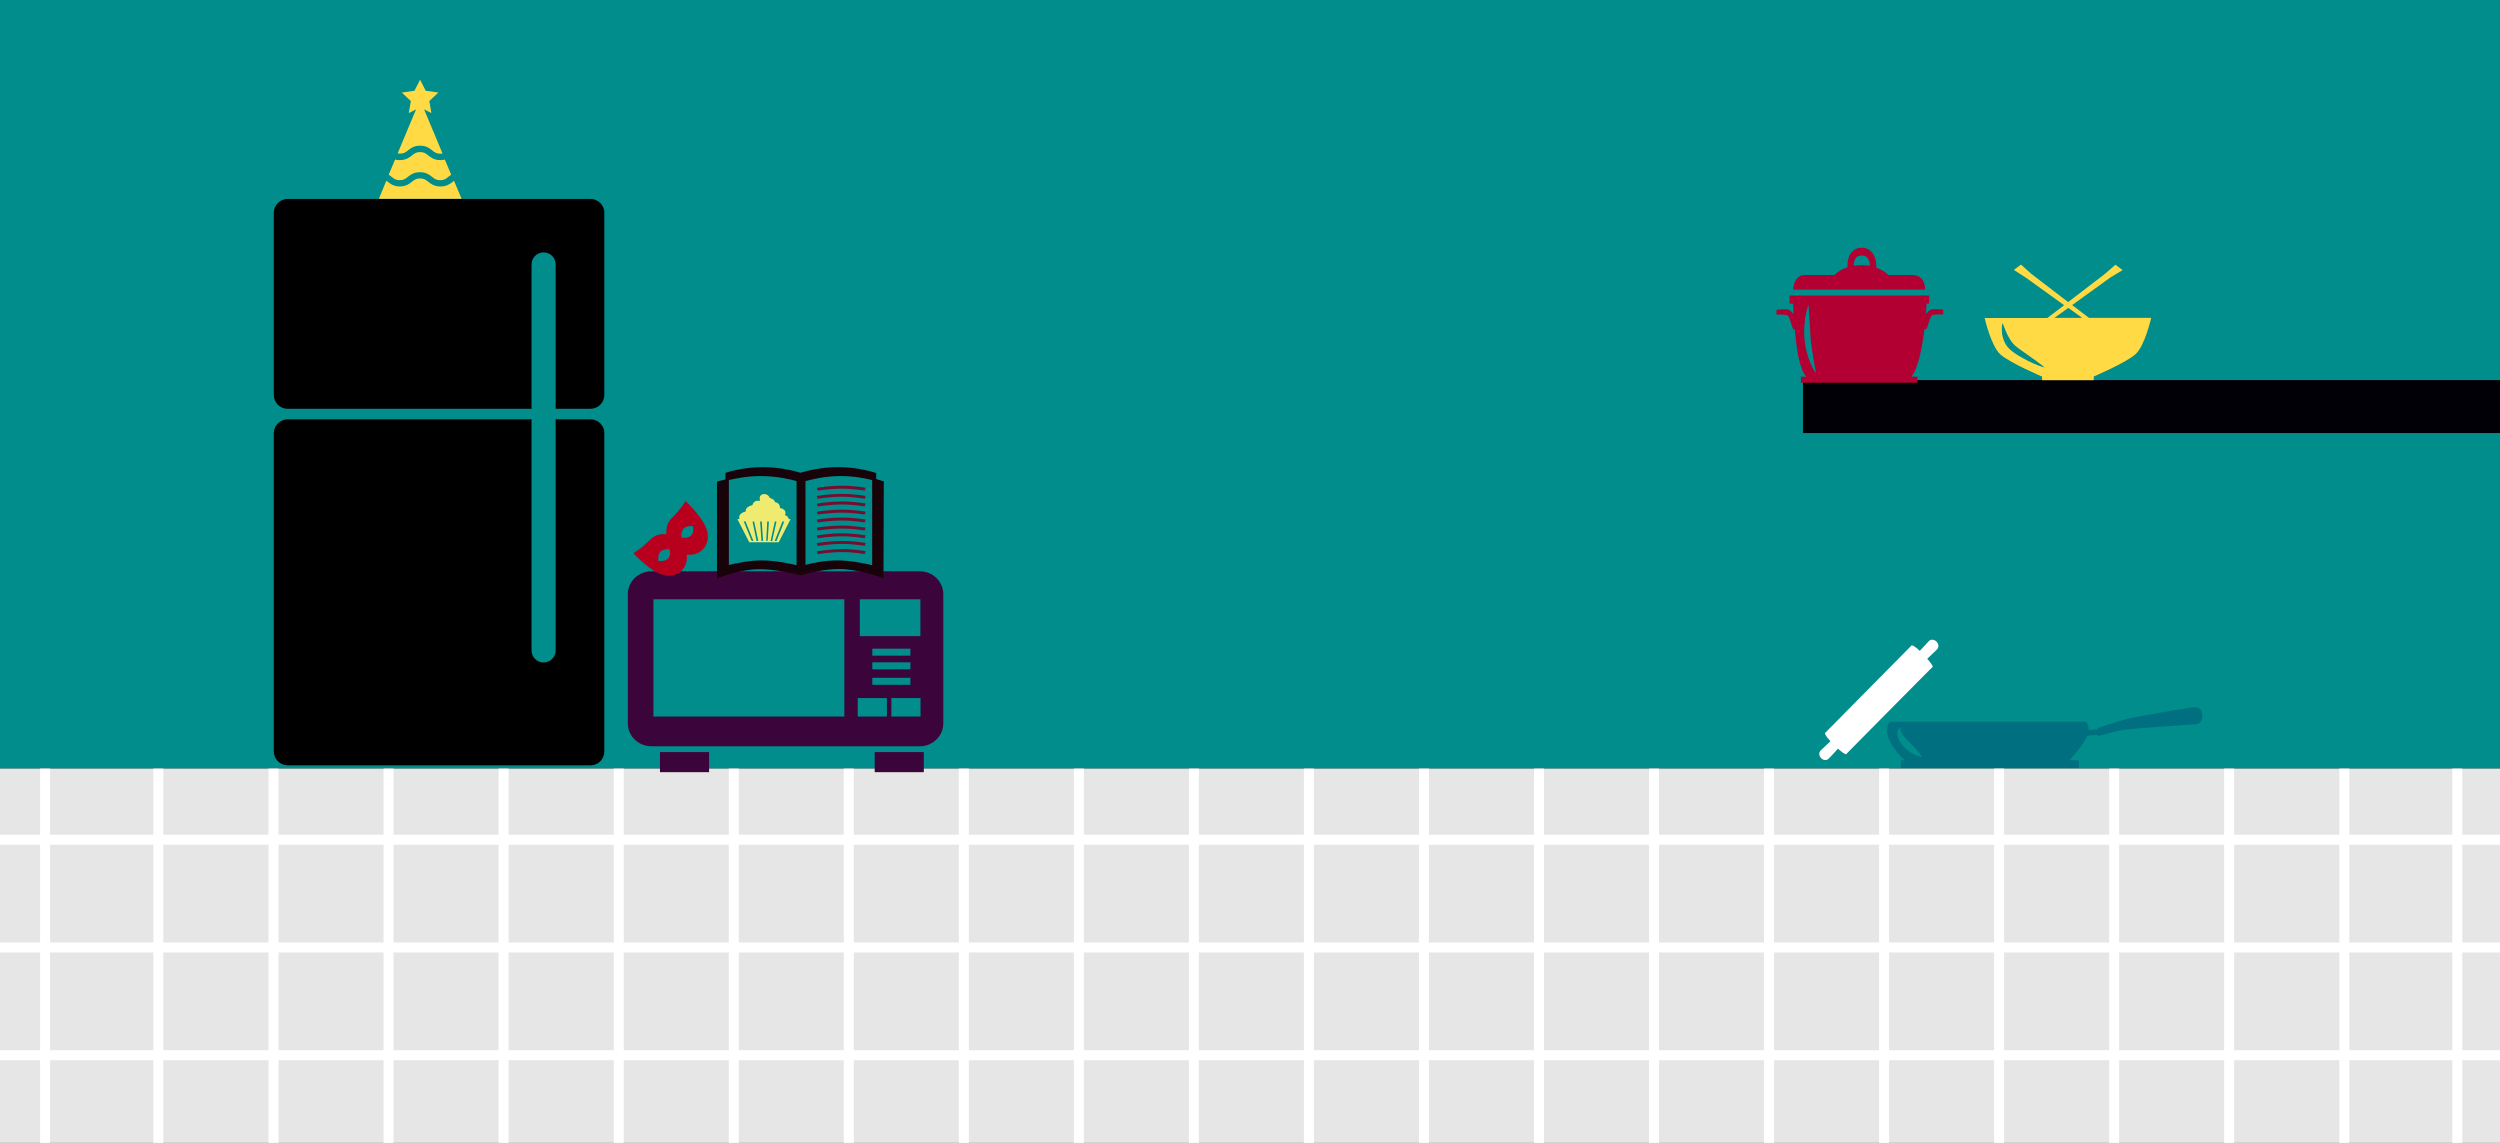 <?xml version="1.0" encoding="utf-8"?>
<!-- Generator: Adobe Illustrator 19.2.png.1.png, SVG Export Plug-In . SVG Version: 6.00 Build 0)  -->
<svg version="1.1" id="Layer_1" xmlns="http://www.w3.org/2000/svg" xmlns:xlink="http://www.w3.org/1999/xlink" x="0px" y="0px"
	 viewBox="0 0 1680 768" style="enable-background:new 0 0 1680 768;" xml:space="preserve">
<rect x="0" y="0" width="1680" height="768" fill="#333333" stroke="none"/>
<style type="text/css">
	.st0{fill:#008D8B;}
	.st1{fill:#010007;}
	.st2{clip-path:url(#SVGID_2_);fill:#E6E6E6;}
	.st3{clip-path:url(#SVGID_4_);fill:#677100;stroke:#FFFFFF;stroke-width:6.707;stroke-miterlimit:10;}
	.st4{fill:#B10031;}
	.st5{fill:#3B053B;}
	.st6{fill:#FFDA44;}
	.st7{fill:#19030B;}
	.st8{fill:#750D31;}
	.st9{fill:#EFEB70;}
	.st10{fill:#006F7F;}
	.st11{fill:#FFFFFF;}
	.st12{display:none;}
	.st13{fill:#B8001E;}
</style>
<g id="Background">
</g>
<g id="Art">
	<g>
		<rect class="st0" width="1680" height="516.5"/>
		<rect x="1211.6" y="255.4" class="st1" width="468.4" height="35.6"/>
		<g>
			<g>
				<defs>
					<rect id="SVGID_1_" y="516.5" width="1680" height="251.5"/>
				</defs>
				<clipPath id="SVGID_2_">
					<use xlink:href="#SVGID_1_"  style="overflow:visible;"/>
				</clipPath>
				<rect y="516.5" class="st2" width="1680" height="251.5"/>
			</g>
			<g>
				<defs>
					<rect id="SVGID_3_" y="516.5" width="1680" height="251.5"/>
				</defs>
				<clipPath id="SVGID_4_">
					<use xlink:href="#SVGID_3_"  style="overflow:visible;"/>
				</clipPath>
				<path class="st3" d="M725,334.2v548.7 M802.3,882.8V334.2 M570.4,882.8V334.2 M647.7,334.2v548.7 M415.8,882.8V334.2
					 M493.1,334.2v548.7 M261.1,882.8V334.2 M338.4,334.2v548.7 M183.8,334.2v548.7 M106.4,334.2v548.7 M1343.4,334.2v548.7
					 M1420.7,882.8V334.2 M1498,882.8V334.2 M1575.4,882.8V334.2 M1651.3,882.8V334.2 M1188.8,334.2v548.7 M1266.1,882.8V334.2
					 M1034.2,334.2v548.7 M1111.5,882.8V334.2 M879.6,334.2v548.7 M956.9,882.8V334.2 M-8.4,419.6h1699.8 M-8.4,347.2h1699.8
					 M-8.4,564.3h1699.8 M-8.4,491.9h1699.8 M1691.4,709.1H-8.4 M1691.4,636.7H-8.4 M1691.1,853.9H-8.6 M1691.4,781.5H-8.4
					 M30.3,334.2v548.7"/>
			</g>
		</g>
		<g>
			<g>
				<path d="M396.8,281.8h-23.4v155.3c0,4.5-3.6,8.1-8.1,8.1c-4.5,0-8.1-3.6-8.1-8.1V281.8H193.3c-5.1,0-9.3,4.2-9.3,9.3v213.9
					c0,5.1,4.2,9.3,9.3,9.3h203.5c5.2,0,9.3-4.2,9.3-9.3V291.1C406.2,286,402,281.8,396.8,281.8z"/>
				<path d="M396.8,133.7H193.3c-5.1,0-9.3,4.2-9.3,9.3v122.4c0,5.2,4.2,9.3,9.3,9.3h163.9v-97c0-4.5,3.6-8.1,8.1-8.1
					c4.5,0,8.1,3.6,8.1,8.1v97h23.4c5.1,0,9.3-4.2,9.3-9.3V143C406.2,137.9,402,133.7,396.8,133.7z"/>
			</g>
		</g>
		<g>
			<g>
				<path class="st4" d="M1284.7,184.8c-2.1,0-8.1,0-15.8,0c-2-2.1-4.8-3.8-8-4.9c0-2.4-0.2-6.5-2.4-9.6c-1.7-2.5-4.2-3.8-7.4-3.8
					c-3.2,0-5.7,1.3-7.4,3.8c-2,3-2.3,6.8-2.2,9.3c-3.6,1.2-6.6,3-8.8,5.2c-9.8,0-17.7,0-19.8,0c-6.3,0-7.8,6.6-7.8,9.8
					c2.8,0,86.5,0,88.5,0C1293.7,190.8,1292.3,184.8,1284.7,184.8z M1250.8,178.2c-1.8,0-3.4,0.2-5.1,0.4c0-1.6,0.3-3.6,1.2-5
					c0.9-1.3,2.2-1.9,4.1-1.9c1.9,0,3.3,0.6,4.2,1.9c1,1.4,1.3,3.4,1.4,5C1254.7,178.4,1252.8,178.2,1250.8,178.2z"/>
				<path class="st4" d="M1297.4,208.1c-1,0.4-2.3,1.8-3.2,2.9c0.2-3,0.4-5.4,0.5-7h1.7v-5.4h-93.8v5.4h2.4c0,1.6,0.1,4.1,0.3,7.1
					c-1-1.2-2.2-2.5-3.2-2.9c-1.9-0.8-8.3,0-8.3,0v3.2c0,0,6.3-0.3,7.7,0.7c1.4,1,2.8,9.2,3.9,9.2c0.2,0,0.4,0,0.7,0
					c1.1,12.2,2.9,26.6,7.7,31.8h-3.6v4.1h78.3v-4.1h-4.1c4.6-5.2,7.3-19.7,8.8-31.9c0.4,0,0.8,0,1,0c1.1,0,2.6-8.2,3.9-9.2
					c1.4-1,7.7-0.7,7.7-0.7v-3.2C1305.7,208.1,1299.3,207.3,1297.4,208.1z M1216.9,244.6c-1.8-4-3.6-9.6-4.2-15.9
					c-0.2-1.7-0.2-2.9-0.3-4.6c0-1.5,0-2.9,0.1-4.3c0.2-2.8,0.4-5.4,0.9-7.7c0.4-2.2,0.8-4,1.2-5.3c0.4-1.3,0.7-1.9,0.7-1.9
					s0.3,3,0.5,7.4c0.2,2.2,0.3,4.7,0.5,7.4c0.1,1.3,0.2,2.7,0.2,4.2c0.1,1.3,0.2,2.9,0.3,4.2c0.1,1.3,0.3,2.8,0.5,4.1
					c0.2,1.4,0.4,2.7,0.6,4.1c0.4,2.7,0.8,5.1,1.2,7.3c0.8,4.3,1.2,7.3,1.2,7.3S1218.6,248.6,1216.9,244.6z"/>
			</g>
		</g>
		<g>
			<g>
				<rect x="587.8" y="505.4" class="st5" width="33" height="13.5"/>
				<rect x="443.5" y="505.4" class="st5" width="33" height="13.5"/>
				<path class="st5" d="M618.1,383.9H437.8c-8.8,0-15.9,6.9-15.9,15.4v86.8c0,8.5,7.1,15.4,15.9,15.4h180.3
					c8.7,0,15.8-6.9,15.8-15.4v-86.8C633.9,390.8,626.8,383.9,618.1,383.9z M567.3,481.5H439.1v-78.8h128.3V481.5z M596,481.5h-19.6
					v-12.4H596V481.5z M611.8,445.1v4.7h-25.6v-4.7H611.8z M586.2,440.6v-4.7h25.6v4.7H586.2z M611.8,455.5v4.7h-25.6v-4.7H611.8z
					 M618.5,481.5H599v-12.4h19.6V481.5L618.5,481.5z M618.5,427.5h-40.7v-24.8h40.7V427.5z"/>
			</g>
		</g>
		<g>
			<path class="st6" d="M1403.8,213.6l-11.3-8.6l25.5-18.4l8.4-5.1l-4.8-3.6l-7.3,6.3l-24.5,18.8l-24.8-19l-6.9-6.2l-4.8,3.6
				l8.4,5.4l25.4,18.3l-11.3,8.6h-42.1c0,0,4.2,18.8,10.6,24.5c6.4,5.7,28,14.9,28,14.9v2.4h16.8h1.1h16.8V253c0,0,21.6-9.2,28-14.9
				c6.4-5.7,10.6-24.5,10.6-24.5H1403.8L1403.8,213.6z M1366.6,244.3c-2.1-0.9-4.5-2.1-7-3.5c-1.2-0.7-2.5-1.4-3.8-2.2
				c-1.3-0.8-2.4-1.6-3.6-2.5c-1.3-1-2.4-2.1-3.3-3.2c-0.9-1.1-1.5-2.3-2-3.4c-1-2.3-1.5-4.5-1.6-6.3c-0.3-3.7,0.4-6.2,0.4-6.2
				s0.9,2.4,2.3,5.8c0.7,1.7,1.7,3.6,2.9,5.5c0.6,1,1.3,1.9,2.1,2.8c0.8,0.9,1.7,1.7,2.7,2.4c1.1,0.8,2.3,1.8,3.4,2.5
				c1.1,0.8,2.2,1.6,3.3,2.3c2.2,1.5,4.2,3,6,4.3c3.5,2.5,5.7,4.4,5.7,4.4S1370.9,246.2,1366.6,244.3z M1380.6,213.6l9.3-6.7
				l9.3,6.7H1380.6z"/>
		</g>
		<g>
			<g>
				<path class="st7" d="M593.9,323.5l-5.1-1.6l0-4c0,0-11.2-4-25.5-4c-12,0-22.1,2.8-25.4,3.8c-3.2-1-13.4-3.8-25.4-3.8
					c-14.3,0-25,3.9-25,3.9l0,4.4l-5.7,1.4l0,65.3l3.8-1.5c0.1-0.1,12.9-4.9,24.7-4.9c10.1,0,21.9,2.7,25.5,3.6l2.4,0.6l2.2-0.7
					c3.2-0.9,13.7-3.6,23.6-3.6c11.7,0,25.9,4.9,26,4.9l3.7,1.3L593.9,323.5z M535.3,379.8c-5.1-1.2-14.7-3.2-23.5-3.2
					c-8.5,0-17.2,1.9-22,3.1v-57.1c4.6-1.1,12.6-2.7,21.4-2.7c10.9,0,20.4,2.3,24.1,3.4V379.8z M586.1,379.8
					c-5.1-1.2-14.7-3.2-23.5-3.2c-8.2,0-16.5,1.7-21.3,3v-56.3c3.6-1,13-3.4,23.7-3.4c8.7,0,16.5,1.5,21.1,2.7L586.1,379.8
					L586.1,379.8z"/>
				<path class="st8" d="M549.5,329.7c0.1,0,8.1-1.3,16.2-1.3c8.1,0,15.3,1.3,15.4,1.3l0.6-1.9c-0.3-0.1-7.6-1.4-16-1.4
					c-8.4,0-16.4,1.3-16.8,1.4L549.5,329.7z"/>
				<path class="st8" d="M581.1,335.2l0.6-1.9c-0.3-0.1-7.6-1.4-16-1.4c-8.4,0-16.4,1.3-16.8,1.4l0.6,1.9c0.1,0,8.1-1.4,16.2-1.4
					C573.8,333.8,581,335.2,581.1,335.2z"/>
				<path class="st8" d="M549.5,340.4c0.1,0,8.1-1.4,16.2-1.4c8.1,0,15.3,1.3,15.4,1.3l0.6-1.9c-0.3-0.1-7.6-1.4-16-1.4
					c-8.4,0-16.4,1.3-16.8,1.4L549.5,340.4z"/>
				<path class="st8" d="M565.7,344.5c8.1,0,15.3,1.3,15.4,1.3l0.6-1.9c-0.3-0.1-7.6-1.4-16-1.4c-8.4,0-16.4,1.3-16.8,1.4l0.6,1.9
					C549.6,345.8,557.6,344.5,565.7,344.5z"/>
				<path class="st8" d="M565.7,349.8c8.1,0,15.3,1.3,15.4,1.3l0.6-1.9c-0.3-0.1-7.6-1.4-16-1.4c-8.4,0-16.4,1.3-16.8,1.4l0.6,1.9
					C549.6,351.1,557.6,349.8,565.7,349.8z"/>
				<path class="st8" d="M565.7,353.2c-8.4,0-16.4,1.3-16.8,1.4l0.6,1.9c0.1,0,8.1-1.3,16.2-1.3c8.1,0,15.3,1.3,15.4,1.3l0.6-1.9
					C581.4,354.6,574.1,353.2,565.7,353.2z"/>
				<path class="st8" d="M548.9,359.8l0.6,1.9c0.1,0,8.1-1.3,16.2-1.3c8.1,0,15.3,1.3,15.4,1.3l0.6-1.9c-0.3-0.1-7.6-1.4-16-1.4
					C557.3,358.4,549.3,359.8,548.9,359.8z"/>
				<path class="st8" d="M548.9,365l0.6,1.9c0.1,0,8.1-1.4,16.2-1.4c8.1,0,15.3,1.3,15.4,1.3l0.6-1.9c-0.3-0.1-7.6-1.4-16-1.4
					C557.3,363.6,549.3,364.9,548.9,365z"/>
				<path class="st8" d="M548.9,370.5l0.6,1.9c0.1,0,8.1-1.4,16.2-1.4c8.1,0,15.3,1.3,15.4,1.3l0.6-1.9c-0.3-0.1-7.6-1.4-16-1.4
					C557.3,369.1,549.3,370.5,548.9,370.5z"/>
				<path class="st9" d="M510.7,336.6c-0.5,0-1-0.1-1.5-0.1c-1.8-0.1-3.3,1.3-3.5,2.9c-1.3,0.3-2.4,0.8-3.4,1.5
					c-0.9,0.7-1.3,1.8-1.2,2.8c-2.9,0.8-5,2.3-4.2,5.1h-1.4l8,15.6h19.8l8-15.6h-1.3c-0.2-1.2-1-2.3-2.5-2.6c0-0.1,0.1-0.2,0.1-0.3
					c1-2.7-1.1-4-3.5-4.6c0.1-0.9-0.2-1.9-0.9-2.7c-0.6-0.6-1.4-1-2.4-1.2c-0.2-0.8-0.7-1.5-1.6-2c-0.5-0.2-0.9-0.4-1.4-0.6
					c-0.2-0.1-0.4-0.2-0.6-0.3c-0.8-2.9-5.9-3.7-6.7-0.2C510.5,335.2,510.6,336,510.7,336.6z M505.1,363.5l-5.3-13.1l1.2,0l5.3,13.1
					L505.1,363.5z M508.4,363.5l-2.7-13l1.1,0l2.8,13L508.4,363.5L508.4,363.5z M525.8,350.4l1.2,0.1l-5.2,13.1l-1.2-0.1
					L525.8,350.4z M520.7,350.4l1.1,0.1l-2.9,13.1l-1.1,0L520.7,350.4z M515.6,350.4l1.1,0.1l-0.8,12.9h-1L515.6,350.4z
					 M511.9,350.4l0.9,13.1l-1.1,0.1l-0.9-13.1L511.9,350.4z"/>
			</g>
		</g>
		<g>
			<path class="st10" d="M1476,475.3c-3.5-0.4-40.8,6.4-47.2,8c-6.5,1.6-19.3,6.1-19.3,6.1l0,0.7l-5.9,0.5c0.1-1.8-0.4-3.7-1.8-5.6
				c-7.2,0-65.9,0-65.9,0s-58.7,0-65.9,0c-7.6,10.4,10,25.9,10,25.9h-2.6v5.2h119.6v-5.2h-6.3c0,0,9.3-10.1,12.1-16.6l6.8-0.5l0,1
				c0,0,12.4-3.9,20-4.7c7.6-0.8,41.5-3.1,46.5-3.5C1481.1,486.2,1481.5,476.1,1476,475.3z M1287.5,507.5c-2.4-1-5.4-2.8-7.9-5.4
				c-2.4-2.5-4.6-5.9-4.6-9.2c-0.1-1.5,0.8-3.2,1.3-3.5c0.6-0.5,1-0.8,1-0.8s0,0.5-0.2,1.3c-0.2,0.9,0.2,1.5,0.7,2.5
				c0.1,0.4,0.7,0.9,0.9,1.4c0.4,0.5,0.8,1,1.2,1.5c1,1,2,2.2,3.1,3.3c2.2,2.3,4.5,4.6,6.1,6.6c1.6,2,2.6,3.6,2.6,3.6
				S1290,508.5,1287.5,507.5z"/>
		</g>
		<g>
			<path class="st11" d="M1296.1,430.9c-1.2,1.3-3.6,3.8-6,6.5c-2.6-2.5-5-4.2-5.6-3.6c-1.5,1.6-57.4,58.1-57.4,58.1h0
				c-0.3,0.3-0.5,0.5-0.6,0.6c-0.6,0.6,1.1,3,3.6,5.6c-2.7,2.5-5.2,4.8-6.5,6.1c-3.3,3.3,2,8.9,5.4,5.5c1.3-1.3,3.7-3.9,6.1-6.6
				c2.7,2.4,5.1,4.1,5.5,3.7c0,0,0.1-0.1,0.1-0.1l0,0c0,0,12.5-12.7,26-26.3c11.5-11.6,22.5-22.7,22.5-22.7l0,0
				c5.4-5.5,9.2-9.2,9.5-9.5c0.5-0.4-1.2-2.8-3.6-5.5c2.7-2.5,5.2-4.9,6.5-6.2C1304.9,433,1299.4,427.6,1296.1,430.9z"/>
		</g>
	</g>
</g>
<g id="Template" class="st12">
</g>
<g>
	<path class="st6" d="M295.9,107.6c-4.2,0-6.4-1.8-8.2-3.2c-1.6-1.3-2.8-2.2-5.4-2.2c-2.6,0-3.8,0.9-5.4,2.2c-1.8,1.4-4,3.2-8.2,3.2
		c-1.2,0-2.2-0.1-3.2-0.4l-4.3,10.2c0.8,0.5,1.4,1,2,1.5c1.6,1.3,2.8,2.2,5.4,2.2c2.6,0,3.8-0.9,5.4-2.2c1.8-1.4,4-3.2,8.2-3.2
		c4.2,0,6.4,1.8,8.2,3.2c1.6,1.3,2.8,2.2,5.4,2.2c2.6,0,3.8-0.9,5.4-2.2c0.6-0.5,1.3-1,2-1.5l-4.3-10.2
		C298.2,107.5,297.1,107.6,295.9,107.6L295.9,107.6z"/>
	<path class="st6" d="M295.9,125.3c-4.2,0-6.4-1.8-8.2-3.2c-1.6-1.3-2.8-2.2-5.4-2.2c-2.6,0-3.8,0.9-5.4,2.2c-1.8,1.4-4,3.2-8.2,3.2
		c-4.2,0-6.4-1.8-8.2-3.2c-0.3-0.2-0.6-0.4-0.9-0.6l-5,12.1h55.6l-5.1-12.1c-0.3,0.2-0.6,0.4-0.9,0.7
		C302.4,123.6,300.2,125.3,295.9,125.3z"/>
	<path class="st6" d="M274.1,101.1c1.8-1.4,4-3.2,8.2-3.2c4.2,0,6.4,1.8,8.2,3.2c1.6,1.3,2.8,2.2,5.4,2.2c0.5,0,1,0,1.5-0.1
		L285,73.5l4.9,2.5l-1.4-8.1l6.1-5.7l-8.5-1.2l-3.8-7.4l-3.8,7.4l-8.5,1.2l6.1,5.7l-1.4,8.1l4.9-2.5l-12.4,29.6
		c0.4,0.1,0.9,0.1,1.5,0.1C271.3,103.3,272.5,102.4,274.1,101.1L274.1,101.1z"/>
</g>
<g>
	<path class="st13" d="M460.6,336.7c0,0-2,4.3-9.3,11.6c-2.8,2.8-3.9,6.8-3.4,10.7c-4-0.5-7.9,0.6-10.7,3.4
		c-7.3,7.3-11.6,9.3-11.6,9.3s8.1,9.1,16.6,13.4c5.4,2.7,11.8,2.4,15.9-1.7c2.8-2.8,3.9-6.8,3.4-10.7c4,0.5,7.9-0.6,10.7-3.4
		c4.1-4.1,4.4-10.5,1.7-15.9C469.7,344.8,460.6,336.7,460.6,336.7z M448.8,375.5c-2.1,2.1-6.4,1.4-6.4,1.4s-0.6-4.1,1.5-6.2
		c2.1-2.1,6.2-1.5,6.2-1.5S451,373.4,448.8,375.5L448.8,375.5z M464.4,359.9c-2.1,2.1-6.4,1.4-6.4,1.4s-0.6-4.1,1.5-6.2
		c2.1-2.1,6.2-1.5,6.2-1.5S466.6,357.8,464.4,359.9L464.4,359.9z"/>
</g>
</svg>
